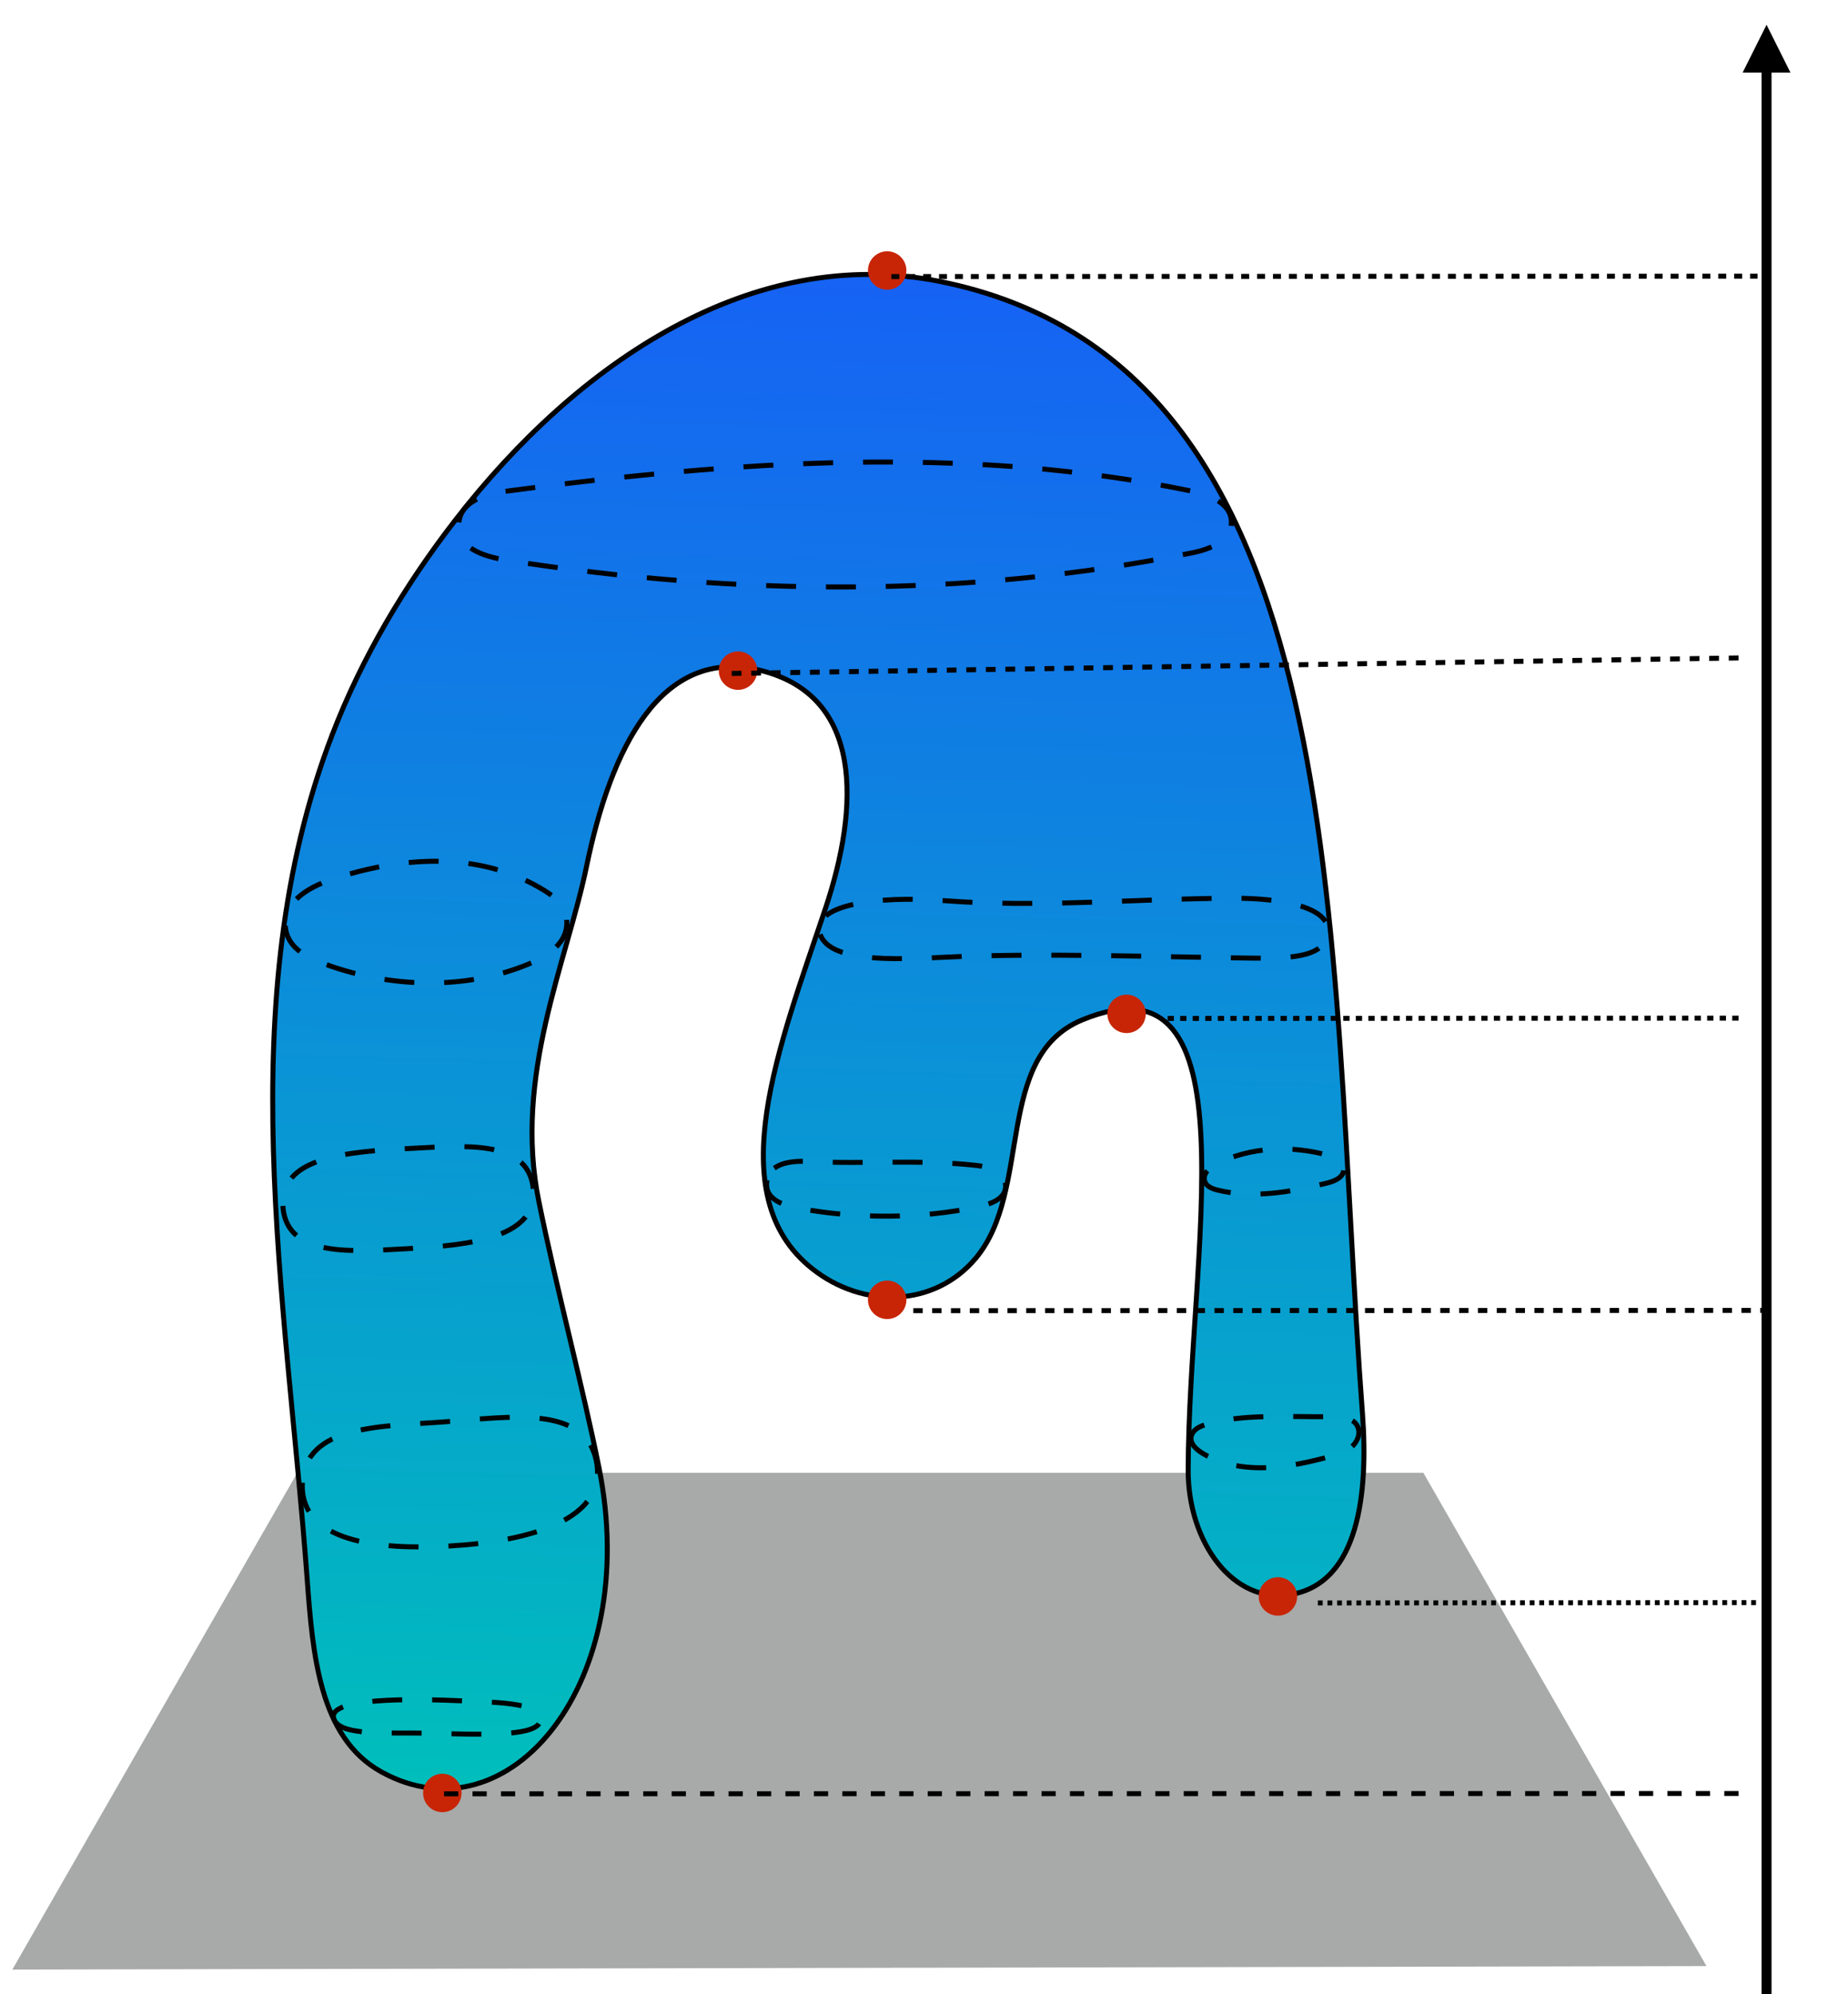 <?xml version="1.0" encoding="UTF-8" standalone="no"?>
<svg
   xmlns:dc="http://purl.org/dc/elements/1.1/"
   xmlns:cc="http://creativecommons.org/ns#"
   xmlns:rdf="http://www.w3.org/1999/02/22-rdf-syntax-ns#"
   xmlns:svg="http://www.w3.org/2000/svg"
   xmlns="http://www.w3.org/2000/svg"
   viewBox="0 0 190 205"
   height="205"
   width="190"
   xml:space="preserve"
   version="1.1"
   id="svg2"><defs
     id="defs6"><clipPath
       id="clipPath18"
       clipPathUnits="userSpaceOnUse"><path
         id="path20"
         d="m 0,0 595.276,0 0,841.89 L 0,841.89 0,0 Z" /></clipPath><clipPath
       id="clipPath34"
       clipPathUnits="userSpaceOnUse"><path
         id="path36"
         d="m 96.41,577.019 355.06,0 0,180.558 -355.06,0 0,-180.558 z" /></clipPath><clipPath
       id="clipPath54"
       clipPathUnits="userSpaceOnUse"><path
         id="path56"
         d="m 244.98,744.718 6.147,0 0,10.244 -6.147,0 0,-10.244 z" /></clipPath><clipPath
       id="clipPath68"
       clipPathUnits="userSpaceOnUse"><path
         id="path70"
         d="m 96.41,577.019 355.06,0 0,180.558 -355.06,0 0,-180.558 z" /></clipPath><clipPath
       id="clipPath108"
       clipPathUnits="userSpaceOnUse"><path
         id="path110"
         d="m 241.292,590.235 9.015,0 0,7.376 -9.015,0 0,-7.376 z" /></clipPath><clipPath
       id="clipPath128"
       clipPathUnits="userSpaceOnUse"><path
         id="path130"
         d="m 241.292,606.625 9.015,0 0,7.376 -9.015,0 0,-7.376 z" /></clipPath><clipPath
       id="clipPath148"
       clipPathUnits="userSpaceOnUse"><path
         id="path150"
         d="m 241.292,629.572 9.015,0 0,7.376 -9.015,0 0,-7.376 z" /></clipPath><clipPath
       id="clipPath168"
       clipPathUnits="userSpaceOnUse"><path
         id="path170"
         d="m 241.292,654.568 9.015,0 0,6.966 -9.015,0 0,-6.966 z" /></clipPath><clipPath
       id="clipPath188"
       clipPathUnits="userSpaceOnUse"><path
         id="path190"
         d="m 240.882,682.433 9.015,0 0,7.786 -9.015,0 0,-7.786 z" /></clipPath><clipPath
       id="clipPath208"
       clipPathUnits="userSpaceOnUse"><path
         id="path210"
         d="m 241.701,715.624 9.015,0 0,7.376 -9.015,0 0,-7.376 z" /></clipPath><clipPath
       id="clipPath228"
       clipPathUnits="userSpaceOnUse"><path
         id="path230"
         d="m 120.438,617.122 c -1.732,23.407 -6.349,47.501 2.038,69.367 2.47,6.441 6.002,12.35 10.168,17.726 10.058,12.979 24.405,22.643 39.756,19.589 34.439,-6.85 31.846,-53.812 34.787,-93.071 0.494,-6.596 -0.328,-13.86 -5.818,-14.847 -4.839,-0.87 -8.52,4.325 -8.51,10.193 0.03,17.832 5.674,42.953 -8.706,37.024 -7.299,-3.009 -4.063,-14.029 -8.772,-19.608 -3.388,-4.015 -9.262,-4.163 -13.448,-0.826 -7.623,6.079 -2.668,18.294 1.115,29.615 2.784,8.328 3.147,17.453 -5.345,19.544 -8.219,2.023 -12.318,-6.482 -14.296,-16.092 -1.624,-7.887 -6.034,-17.242 -3.924,-27.56 1.556,-7.607 3.526,-14.849 4.941,-21.868 3.556,-17.638 -7.379,-30.831 -17.903,-25.002 -5.098,2.823 -5.631,9.719 -6.083,15.816 z" /></clipPath><linearGradient
       id="linearGradient240"
       spreadMethod="pad"
       gradientTransform="matrix(-0.038,-1.36,-1.362,0.038,166.245,735.548)"
       gradientUnits="userSpaceOnUse"
       y2="0"
       x2="100"
       y1="0"
       x1="0"><stop
         id="stop242"
         offset="0"
         style="stop-opacity:1;stop-color:#185af9" /><stop
         id="stop244"
         offset="1"
         style="stop-opacity:1;stop-color:#00bebc" /></linearGradient><clipPath
       id="clipPath252"
       clipPathUnits="userSpaceOnUse"><path
         id="path254"
         d="m 96.41,577.019 355.06,0 0,180.558 -355.06,0 0,-180.558 z" /></clipPath><clipPath
       id="clipPath368"
       clipPathUnits="userSpaceOnUse"><path
         id="path370"
         d="m 277.409,579.084 3.278,0 0,169.083 -3.278,0 0,-169.083 z" /></clipPath><clipPath
       id="clipPath382"
       clipPathUnits="userSpaceOnUse"><path
         id="path384"
         d="m 278.549,578.023 171.531,0 0,3.278 -171.531,0 0,-3.278 z" /></clipPath><clipPath
       id="clipPath396"
       clipPathUnits="userSpaceOnUse"><path
         id="path398"
         d="m 278.812,579.443 162.707,0 0,161.692 -162.707,0 0,-161.692 z" /></clipPath><clipPath
       id="clipPath406"
       clipPathUnits="userSpaceOnUse"><path
         id="path408"
         d="m 96.41,577.019 355.06,0 0,180.558 -355.06,0 0,-180.558 z" /></clipPath><clipPath
       id="clipPath426"
       clipPathUnits="userSpaceOnUse"><path
         id="path428"
         d="m 0,0 595.276,0 0,841.89 L 0,841.89 0,0 Z" /></clipPath></defs><g
     transform="matrix(1.25,0,0,-1.25,-96.965,925.75)"
     id="g10"><g
       id="g12" /><path
       id="path42"
       style="fill:#a7aaa9;fill-opacity:1;fill-rule:nonzero;stroke:none"
       d="m 78.586,578.63 139.346,0.287 -23.287,40.567 -92.621,0 L 78.586,578.63 Z" /><path
       d="m 222.872,576.049 0,158.548 0,0.443"
       style="fill:#000000;stroke:#000000;stroke-width:0.82;stroke-linecap:butt;stroke-linejoin:miter;stroke-miterlimit:4;stroke-dasharray:none;stroke-opacity:1"
       id="path46" /><path
       id="path48"
       style="fill:#000000;fill-opacity:1;fill-rule:nonzero;stroke:none"
       d="m 224.839,734.63 -1.967,3.934 -1.967,-3.934 3.934,0 z" /><g
       transform="translate(0,-1.6)"
       id="g204" /><g
       transform="translate(-17.6,-6.4)"
       id="g224"><g
         clip-path="url(#clipPath228)"
         id="g226"><g
           id="g232"><g
             id="g238"><path
               id="path246"
               style="fill:url(#linearGradient240);stroke:none"
               d="m 96.41,577.019 355.06,0 0,180.558 -355.06,0 0,-180.558 z" /></g></g></g></g><g
       transform="translate(0,1.6)"
       id="g248"><g
         id="g256"
         transform="matrix(0.41,0,0,-0.41,102.838,609.123)"><path
           d="m 0,0 c -4.227,-57.122 -15.494,-115.919 4.974,-169.281 6.028,-15.718 14.647,-30.139 24.812,-43.257 24.546,-31.675 59.56,-55.258 97.022,-47.806 84.044,16.717 77.716,131.321 84.895,227.128 1.206,16.098 -0.802,33.824 -14.199,36.232 -11.81,2.123 -20.792,-10.554 -20.768,-24.874 0.074,-43.517 13.846,-104.821 -21.245,-90.354 -17.812,7.343 -9.916,34.236 -21.407,47.852 -8.268,9.798 -22.603,10.159 -32.818,2.014 -18.604,-14.833 -6.512,-44.645 2.721,-72.271 6.793,-20.324 7.679,-42.594 -13.045,-47.694 -20.058,-4.936 -30.06,15.82 -34.889,39.271 -3.964,19.246 -14.726,42.076 -9.577,67.256 3.795,18.566 8.606,36.239 12.059,53.368 C 67.212,20.628 40.528,52.824 14.844,38.599 2.404,31.709 1.101,14.881 0,0 Z"
           style="fill:none;stroke:#000000;stroke-width:1;stroke-linecap:butt;stroke-linejoin:miter;stroke-miterlimit:4;stroke-dasharray:none;stroke-opacity:1"
           id="path258" /></g><g
         id="g260"
         transform="matrix(0.41,0,0,-0.41,105.115,597.468)"><path
           d="M 0,0 C 1.799,2.985 10.627,2.271 17.894,2.425 28.987,2.66 41.995,3.438 41.228,-0.718 40.671,-3.73 31.898,-3.789 24.474,-4.097 11.332,-4.642 -2.539,-4.214 0,0 Z"
           style="fill:none;stroke:#000000;stroke-width:1;stroke-linecap:butt;stroke-linejoin:miter;stroke-miterlimit:4;stroke-dasharray:6, 6;stroke-dashoffset:0;stroke-opacity:1"
           id="path262" /></g><g
         id="g264"
         transform="matrix(0.41,0,0,-0.41,102.443,617.067)"><path
           d="M 0,0 C -0.599,11.897 15.15,13.533 29.609,12.686 45.385,11.762 61.82,7.405 58.867,-4.827 56.276,-15.557 41.442,-13.183 28.742,-12.227 15.897,-11.259 0.588,-11.673 0,0 Z"
           style="fill:none;stroke:#000000;stroke-width:1;stroke-linecap:butt;stroke-linejoin:miter;stroke-miterlimit:4;stroke-dasharray:6, 6;stroke-dashoffset:0;stroke-opacity:1"
           id="path266" /></g><g
         id="g268"
         transform="matrix(0.41,0,0,-0.41,175.6,621.027)"><path
           d="M 0,0 C -0.73,1.777 1.084,3.233 2.914,4.189 11.43,8.639 21.475,6.161 29.601,3.89 31.863,3.258 33.981,1.042 33.42,-1.165 32.832,-3.482 29.926,-3.617 27.317,-3.59 19.261,-3.506 10.222,-4.201 3.036,-2.079 1.787,-1.71 0.489,-1.191 0,0 Z"
           style="fill:none;stroke:#000000;stroke-width:1;stroke-linecap:butt;stroke-linejoin:miter;stroke-miterlimit:4;stroke-dasharray:6, 6;stroke-dashoffset:0;stroke-opacity:1"
           id="path270" /></g><g
         id="g272"
         transform="matrix(0.41,0,0,-0.41,100.864,639.539)"><path
           d="M 0,0 C 1.201,9.541 13.746,8.467 24.577,7.884 37.378,7.195 51.724,5.754 50.088,-4.79 48.669,-13.936 36.439,-12.798 25.9,-12.262 13.154,-11.613 -1.344,-10.678 0,0 Z"
           style="fill:none;stroke:#000000;stroke-width:1;stroke-linecap:butt;stroke-linejoin:miter;stroke-miterlimit:4;stroke-dasharray:6, 6;stroke-dashoffset:0;stroke-opacity:1"
           id="path274" /></g><g
         id="g276"
         transform="matrix(0.41,0,0,-0.41,140.655,641.944)"><path
           d="M 0,0 C -0.641,3.591 2.702,4.972 6.563,5.672 17.685,7.687 30.637,7.893 42.572,5.272 45.113,4.714 47.797,3.695 47.88,1.281 47.973,-1.383 44.946,-2.638 41.977,-2.969 30.786,-4.217 19.381,-3.186 8.249,-3.765 4.518,-3.96 0.585,-3.281 0,0 Z"
           style="fill:none;stroke:#000000;stroke-width:1;stroke-linecap:butt;stroke-linejoin:miter;stroke-miterlimit:4;stroke-dasharray:6, 6;stroke-dashoffset:0;stroke-opacity:1"
           id="path278" /></g><g
         id="g280"
         transform="matrix(0.41,0,0,-0.41,176.654,641.876)"><path
           d="M 0,0 C 0.313,1.065 1.464,1.538 2.625,1.823 9.71,3.564 17.51,2.175 24.51,0.417 26.36,-0.048 28.016,-0.872 27.899,-2.497 27.797,-3.924 26.318,-4.726 24.74,-5.166 17.419,-7.206 9.056,-6.87 2.371,-3.404 0.838,-2.609 -0.414,-1.406 0,0 Z"
           style="fill:none;stroke:#000000;stroke-width:1;stroke-linecap:butt;stroke-linejoin:miter;stroke-miterlimit:4;stroke-dasharray:6, 6;stroke-dashoffset:0;stroke-opacity:1"
           id="path282" /></g><g
         id="g284"
         transform="matrix(0.41,0,0,-0.41,101.042,662.808)"><path
           d="M 0,0 C 0.286,3.653 3.296,5.72 6.788,7.093 17.812,11.431 32.772,13.35 46.763,8.32 51.498,6.617 56.48,4.028 56.469,-0.767 56.46,-4.35 53.902,-6.125 50.902,-7.853 38.322,-15.101 23.105,-14.037 9.269,-9.427 4.368,-7.795 -0.375,-4.791 0,0 Z"
           style="fill:none;stroke:#000000;stroke-width:1;stroke-linecap:butt;stroke-linejoin:miter;stroke-miterlimit:4;stroke-dasharray:6, 6;stroke-dashoffset:0;stroke-opacity:1"
           id="path286" /></g><g
         id="g288"
         transform="matrix(0.41,0,0,-0.41,145.031,662.16)"><path
           d="M 0,0 C 1.945,5.508 14.158,5.112 24.818,4.587 43.403,3.671 67.447,4.505 86.427,4.762 95.142,4.879 101.798,4.444 101.839,-0.865 101.874,-5.484 92.517,-7.27 83.073,-7.251 63.581,-7.211 44.168,-5.278 24.758,-6.777 11.35,-7.812 -2.082,-5.897 0,0 Z"
           style="fill:none;stroke:#000000;stroke-width:1;stroke-linecap:butt;stroke-linejoin:miter;stroke-miterlimit:4;stroke-dasharray:6, 6;stroke-dashoffset:0;stroke-opacity:1"
           id="path290" /></g><g
         id="g292"
         transform="matrix(0.41,0,0,-0.41,115.322,696.103)"><path
           d="m 0,0 c 0.558,-4.064 5.163,-5.534 9.561,-6.116 45.518,-6.026 92.368,-9.369 137.479,0.008 3.93,0.817 7.979,2.622 7.914,6.308 -0.065,3.614 -4.049,5.286 -7.878,6.06 C 101.906,15.389 55.47,14.854 9.945,7.801 4.446,6.949 -0.7,5.093 0,0 Z"
           style="fill:none;stroke:#000000;stroke-width:1;stroke-linecap:butt;stroke-linejoin:miter;stroke-miterlimit:4;stroke-dasharray:6, 6;stroke-dashoffset:0;stroke-opacity:1"
           id="path294" /></g><path
         d="m 115.072,592.673 c 0.618,-0.618 0.618,-1.619 0,-2.236 -0.618,-0.618 -1.619,-0.618 -2.236,0 -0.618,0.618 -0.618,1.619 0,2.236 0.618,0.618 1.619,0.618 2.236,0 z"
         style="fill:#c82506;fill-opacity:1;fill-rule:nonzero;stroke:none"
         id="path296" /><path
         d="m 139.392,684.968 c 0.618,-0.618 0.618,-1.619 0,-2.236 -0.618,-0.618 -1.619,-0.618 -2.236,0 -0.618,0.618 -0.618,1.619 0,2.236 0.618,0.618 1.619,0.618 2.236,0 z"
         style="fill:#c82506;fill-opacity:1;fill-rule:nonzero;stroke:none"
         id="path298" /><path
         d="m 151.661,633.227 c 0.618,-0.618 0.618,-1.619 0,-2.236 -0.618,-0.618 -1.619,-0.618 -2.236,0 -0.618,0.618 -0.618,1.619 0,2.236 0.618,0.618 1.619,0.618 2.236,0 z"
         style="fill:#c82506;fill-opacity:1;fill-rule:nonzero;stroke:none"
         id="path300" /><path
         d="m 171.351,656.743 c 0.618,-0.618 0.618,-1.619 0,-2.236 -0.618,-0.618 -1.619,-0.618 -2.236,0 -0.618,0.618 -0.618,1.619 0,2.236 0.618,0.618 1.619,0.618 2.236,0 z"
         style="fill:#c82506;fill-opacity:1;fill-rule:nonzero;stroke:none"
         id="path302" /><path
         d="m 183.801,608.833 c 0.618,-0.618 0.618,-1.619 0,-2.236 -0.618,-0.618 -1.619,-0.618 -2.236,0 -0.618,0.618 -0.618,1.619 0,2.236 0.618,0.618 1.619,0.618 2.236,0 z"
         style="fill:#c82506;fill-opacity:1;fill-rule:nonzero;stroke:none"
         id="path304" /><path
         d="m 151.661,717.872 c 0.618,-0.618 0.618,-1.619 0,-2.236 -0.618,-0.618 -1.619,-0.618 -2.236,0 -0.618,0.618 -0.618,1.619 0,2.236 0.618,0.618 1.619,0.618 2.236,0 z"
         style="fill:#c82506;fill-opacity:1;fill-rule:nonzero;stroke:none"
         id="path306" /><g
         style="fill:#000000;stroke:#000000;stroke-opacity:1"
         id="g308"
         transform="matrix(0.109,-0.002,-5.4205117e-4,-0.41,150.885,716.256)"><path
           d="M 0,0 653.631,-3.265"
           style="fill:#000000;stroke:#000000;stroke-width:1;stroke-linecap:butt;stroke-linejoin:miter;stroke-miterlimit:4;stroke-dasharray:6, 6;stroke-dashoffset:0;stroke-opacity:1"
           id="path310" /></g><g
         style="fill:#000000;stroke:#000000;stroke-opacity:1"
         id="g312"
         transform="matrix(0.134,0,0,-0.413,137.756,683.618)"><path
           d="M 0,0 622.969,-3.112"
           style="fill:#000000;stroke:#000000;stroke-width:1;stroke-linecap:butt;stroke-linejoin:miter;stroke-miterlimit:4;stroke-dasharray:6, 6;stroke-dashoffset:0;stroke-opacity:1"
           id="path314" /></g><g
         style="fill:#000000;stroke:#000000;stroke-opacity:1"
         id="g316"
         transform="matrix(0.086,-0.002,-4.281024e-4,-0.41,173.61,655.248)"><path
           d="M 0,0 549.992,-2.747"
           style="fill:#000000;stroke:#000000;stroke-width:1;stroke-linecap:butt;stroke-linejoin:miter;stroke-miterlimit:4;stroke-dasharray:6, 6;stroke-dashoffset:0;stroke-opacity:1"
           id="path318" /></g><g
         style="fill:#000000;stroke:#000000;stroke-opacity:1"
         id="g320"
         transform="matrix(0.129,-0.002,-6.4520352e-4,-0.41,152.692,631.215)"><path
           d="M 0,0 549.992,-2.747"
           style="fill:#000000;stroke:#000000;stroke-width:1;stroke-linecap:butt;stroke-linejoin:miter;stroke-miterlimit:4;stroke-dasharray:6, 6;stroke-dashoffset:0;stroke-opacity:1"
           id="path322" /></g><g
         style="fill:#000000;stroke:#000000;stroke-opacity:1"
         id="g324"
         transform="matrix(0.066,-0.002,-3.287543e-4,-0.41,185.967,607.182)"><path
           d="M 0,0 549.992,-2.747"
           style="fill:#000000;stroke:#000000;stroke-width:1;stroke-linecap:butt;stroke-linejoin:miter;stroke-miterlimit:4;stroke-dasharray:6, 6;stroke-dashoffset:0;stroke-opacity:1"
           id="path326" /></g><g
         style="fill:#000000;stroke:#000000;stroke-opacity:1"
         id="g328"
         transform="matrix(0.195,-0.002,-9.7624887e-4,-0.41,114.096,591.484)"><path
           d="M 0,0 549.992,-2.747"
           style="fill:#000000;stroke:#000000;stroke-width:1;stroke-linecap:butt;stroke-linejoin:miter;stroke-miterlimit:4;stroke-dasharray:6, 6;stroke-dashoffset:0;stroke-opacity:1"
           id="path330" /></g></g></g></svg>